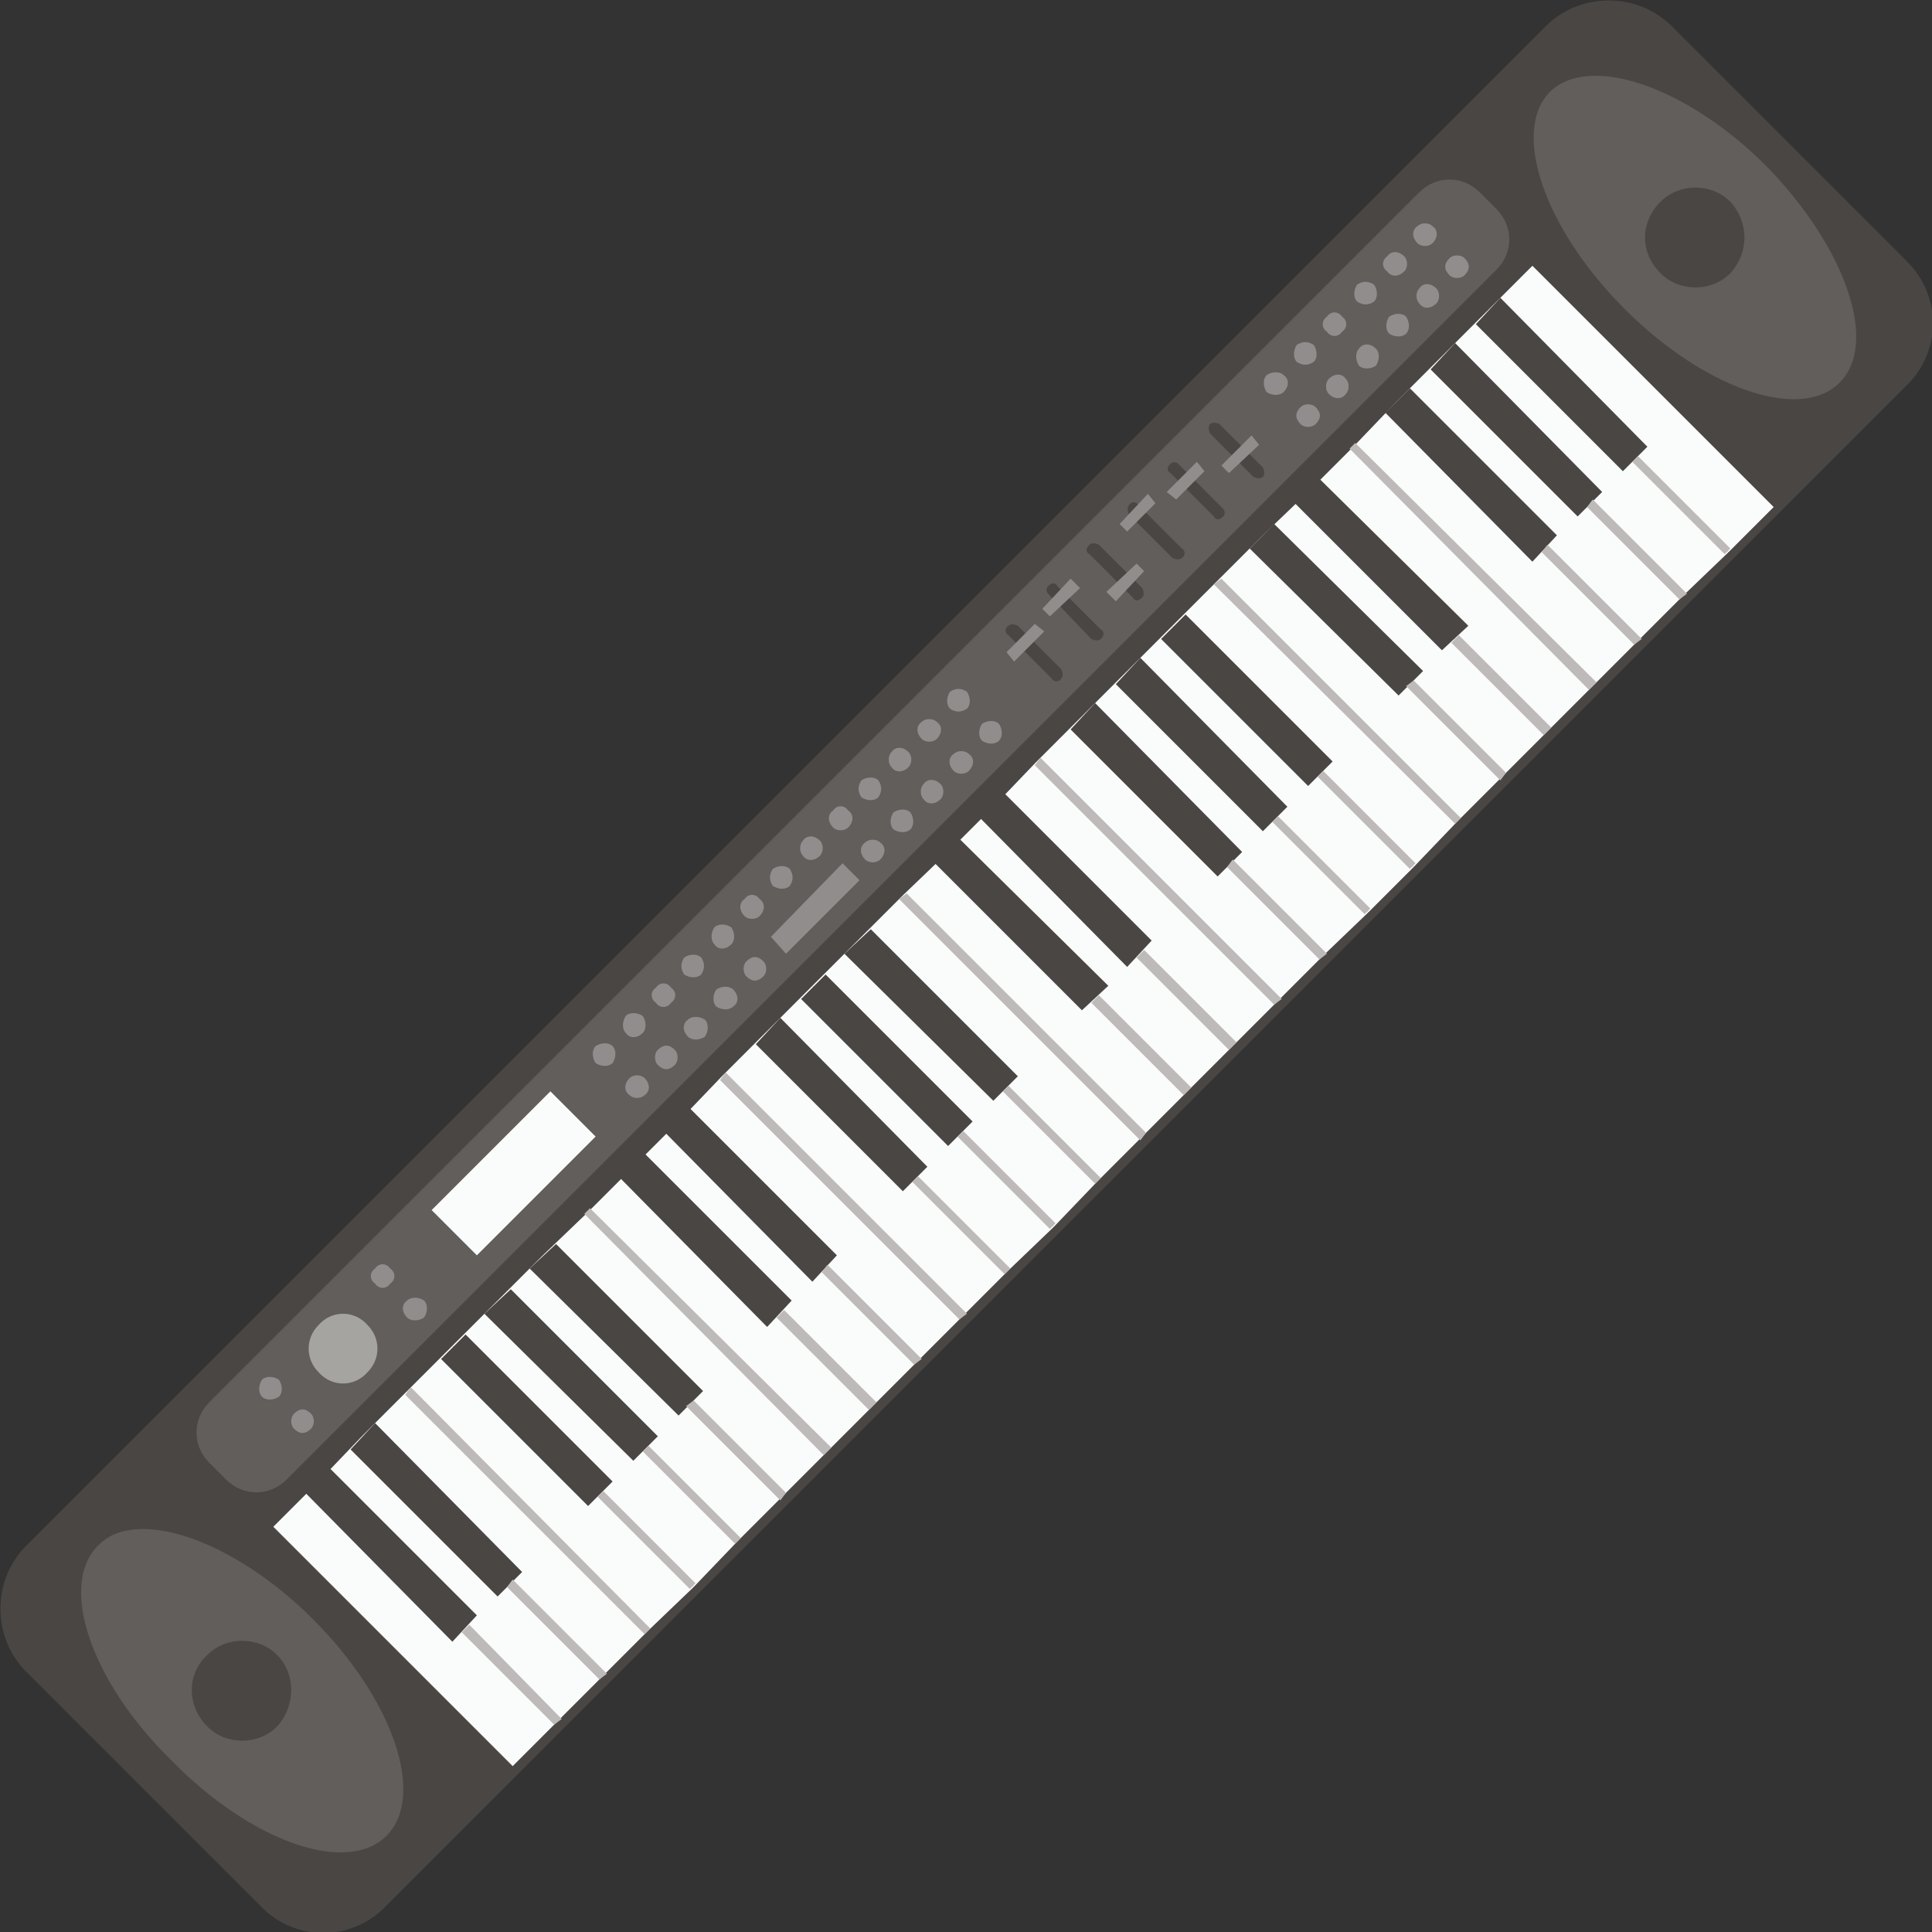 <?xml version="1.0" encoding="UTF-8"?>
<!DOCTYPE svg PUBLIC "-//W3C//DTD SVG 1.1//EN" "http://www.w3.org/Graphics/SVG/1.1/DTD/svg11.dtd">
<!-- Creator: CorelDRAW X7 -->
<svg xmlns="http://www.w3.org/2000/svg" xml:space="preserve" width="1109px" height="1109px" version="1.1" shape-rendering="geometricPrecision" text-rendering="geometricPrecision" image-rendering="optimizeQuality" fill-rule="evenodd" clip-rule="evenodd"
viewBox="0 0 1025 1025"
 xmlns:xlink="http://www.w3.org/1999/xlink">
 <rect x="0" y="0" width="1025" height="1025" fill="#333333" stroke="none"/>
 <g id="Слой_x0020_1">
  <g id="_1240642896">
   <path fill="#4A4644" fill-rule="nonzero" d="M1012 204l-808 808c-18,18 -47,18 -65,0l-126 -126c-17,-18 -17,-47 0,-65l808 -808c18,-17 47,-17 65,0l126 126c18,18 18,47 0,65z"/>
   <polygon fill="#FAFBFB" fill-rule="nonzero" points="439,770 415,794 288,666 312,643 "/>
   <polygon fill="#FAFBFB" fill-rule="nonzero" points="415,794 391,818 264,690 288,666 "/>
   <polygon fill="#4A4644" fill-rule="nonzero" points="373,738 360,751 281,673 295,660 "/>
   <polygon fill="#FAFBFB" fill-rule="nonzero" points="391,818 368,842 240,714 264,690 "/>
   <polygon fill="#4A4644" fill-rule="nonzero" points="349,762 336,775 257,697 271,684 "/>
   <polygon fill="#FAFBFB" fill-rule="nonzero" points="368,842 344,865 216,738 240,714 "/>
   <polygon fill="#4A4644" fill-rule="nonzero" points="325,786 312,799 234,721 247,708 "/>
   <polygon fill="#FAFBFB" fill-rule="nonzero" points="344,865 320,889 192,762 216,738 "/>
   <polygon fill="#FAFBFB" fill-rule="nonzero" points="320,889 296,913 169,786 192,762 "/>
   <polygon fill="#4A4644" fill-rule="nonzero" points="277,834 264,847 186,769 199,755 "/>
   <polygon fill="#FAFBFB" fill-rule="nonzero" points="296,913 272,937 145,810 169,786 "/>
   <polygon fill="#4A4644" fill-rule="nonzero" points="253,857 240,871 162,792 175,779 "/>
   <polygon fill="#BDBAB9" fill-rule="nonzero" points="298,912 294,915 245,866 249,862 "/>
   <polygon fill="#BDBAB9" fill-rule="nonzero" points="322,888 318,891 269,842 272,838 "/>
   <polygon fill="#BDBAB9" fill-rule="nonzero" points="345,864 342,867 215,740 218,736 "/>
   <polygon fill="#BDBAB9" fill-rule="nonzero" points="369,840 366,843 317,794 320,791 "/>
   <polygon fill="#BDBAB9" fill-rule="nonzero" points="393,816 390,819 341,770 344,767 "/>
   <polygon fill="#BDBAB9" fill-rule="nonzero" points="417,792 414,796 364,746 368,743 "/>
   <polygon fill="#FAFBFB" fill-rule="nonzero" points="606,603 582,627 455,499 479,475 "/>
   <polygon fill="#FAFBFB" fill-rule="nonzero" points="582,627 559,651 431,523 455,499 "/>
   <polygon fill="#4A4644" fill-rule="nonzero" points="540,571 527,584 448,506 462,493 "/>
   <polygon fill="#FAFBFB" fill-rule="nonzero" points="559,651 535,674 407,547 431,523 "/>
   <polygon fill="#4A4644" fill-rule="nonzero" points="516,595 503,608 425,530 438,517 "/>
   <polygon fill="#FAFBFB" fill-rule="nonzero" points="535,674 511,698 383,571 407,547 "/>
   <polygon fill="#4A4644" fill-rule="nonzero" points="492,619 479,632 401,554 414,540 "/>
   <polygon fill="#FAFBFB" fill-rule="nonzero" points="511,698 487,722 360,595 383,571 "/>
   <polygon fill="#FAFBFB" fill-rule="nonzero" points="487,722 463,746 336,619 360,595 "/>
   <polygon fill="#4A4644" fill-rule="nonzero" points="444,666 431,680 353,601 366,588 "/>
   <polygon fill="#FAFBFB" fill-rule="nonzero" points="463,746 439,770 312,643 336,619 "/>
   <polygon fill="#4A4644" fill-rule="nonzero" points="420,690 407,704 329,625 342,612 "/>
   <polygon fill="#BDBAB9" fill-rule="nonzero" points="465,744 461,748 412,699 416,695 "/>
   <polygon fill="#BDBAB9" fill-rule="nonzero" points="489,721 485,724 436,675 439,671 "/>
   <polygon fill="#BDBAB9" fill-rule="nonzero" points="513,697 509,700 382,573 385,569 "/>
   <polygon fill="#BDBAB9" fill-rule="nonzero" points="536,673 533,676 484,627 487,624 "/>
   <polygon fill="#BDBAB9" fill-rule="nonzero" points="560,649 557,652 508,603 511,600 "/>
   <polygon fill="#BDBAB9" fill-rule="nonzero" points="584,625 581,628 532,579 535,576 "/>
   <polygon fill="#FAFBFB" fill-rule="nonzero" points="773,436 750,460 622,332 646,308 "/>
   <polygon fill="#FAFBFB" fill-rule="nonzero" points="750,460 726,484 598,356 622,332 "/>
   <polygon fill="#4A4644" fill-rule="nonzero" points="707,404 694,417 616,339 629,326 "/>
   <polygon fill="#FAFBFB" fill-rule="nonzero" points="726,484 702,507 574,380 598,356 "/>
   <polygon fill="#4A4644" fill-rule="nonzero" points="683,428 670,441 592,363 605,349 "/>
   <polygon fill="#FAFBFB" fill-rule="nonzero" points="702,507 678,531 550,404 574,380 "/>
   <polygon fill="#4A4644" fill-rule="nonzero" points="659,452 646,465 568,387 581,373 "/>
   <polygon fill="#FAFBFB" fill-rule="nonzero" points="678,531 654,555 527,428 550,404 "/>
   <polygon fill="#FAFBFB" fill-rule="nonzero" points="654,555 630,579 503,452 527,428 "/>
   <polygon fill="#4A4644" fill-rule="nonzero" points="611,499 598,513 520,434 533,421 "/>
   <polygon fill="#FAFBFB" fill-rule="nonzero" points="630,579 606,603 479,475 503,452 "/>
   <polygon fill="#4A4644" fill-rule="nonzero" points="588,523 574,536 496,458 509,445 "/>
   <polygon fill="#BDBAB9" fill-rule="nonzero" points="632,577 628,581 579,532 583,528 "/>
   <polygon fill="#BDBAB9" fill-rule="nonzero" points="656,553 652,557 603,508 607,504 "/>
   <polygon fill="#BDBAB9" fill-rule="nonzero" points="680,530 676,533 549,406 552,402 "/>
   <polygon fill="#BDBAB9" fill-rule="nonzero" points="704,506 700,509 651,460 654,456 "/>
   <polygon fill="#BDBAB9" fill-rule="nonzero" points="727,482 724,485 675,436 678,433 "/>
   <polygon fill="#BDBAB9" fill-rule="nonzero" points="751,458 748,461 699,412 702,409 "/>
   <polygon fill="#FAFBFB" fill-rule="nonzero" points="941,269 917,293 789,165 813,141 "/>
   <polygon fill="#FAFBFB" fill-rule="nonzero" points="917,293 893,316 765,189 789,165 "/>
   <polygon fill="#4A4644" fill-rule="nonzero" points="874,237 861,250 783,172 796,158 "/>
   <polygon fill="#FAFBFB" fill-rule="nonzero" points="893,316 869,340 741,213 765,189 "/>
   <polygon fill="#4A4644" fill-rule="nonzero" points="850,261 837,274 759,196 772,182 "/>
   <polygon fill="#FAFBFB" fill-rule="nonzero" points="869,340 845,364 718,237 741,213 "/>
   <polygon fill="#4A4644" fill-rule="nonzero" points="826,284 813,298 735,219 748,206 "/>
   <polygon fill="#FAFBFB" fill-rule="nonzero" points="845,364 821,388 694,261 718,237 "/>
   <polygon fill="#FAFBFB" fill-rule="nonzero" points="821,388 797,412 670,284 694,261 "/>
   <polygon fill="#4A4644" fill-rule="nonzero" points="779,332 765,345 687,267 700,254 "/>
   <polygon fill="#FAFBFB" fill-rule="nonzero" points="797,412 773,436 646,308 670,284 "/>
   <polygon fill="#4A4644" fill-rule="nonzero" points="755,356 742,369 663,291 676,278 "/>
   <polygon fill="#BDBAB9" fill-rule="nonzero" points="799,410 796,414 746,364 750,361 "/>
   <polygon fill="#BDBAB9" fill-rule="nonzero" points="823,386 819,390 770,341 774,337 "/>
   <polygon fill="#BDBAB9" fill-rule="nonzero" points="847,362 843,366 716,238 719,235 "/>
   <polygon fill="#BDBAB9" fill-rule="nonzero" points="871,339 867,342 818,293 821,289 "/>
   <polygon fill="#BDBAB9" fill-rule="nonzero" points="895,315 891,318 842,269 845,265 "/>
   <polygon fill="#BDBAB9" fill-rule="nonzero" points="918,291 915,294 866,245 869,242 "/>
   <polygon fill="#BDBAB9" fill-rule="nonzero" points="441,768 437,772 310,644 313,641 "/>
   <polygon fill="#BDBAB9" fill-rule="nonzero" points="608,601 605,605 477,477 481,474 "/>
   <polygon fill="#BDBAB9" fill-rule="nonzero" points="775,434 772,437 644,310 648,307 "/>
   <path fill="#615E5C" fill-rule="nonzero" d="M166 859c43,43 60,94 39,115 -21,21 -72,3 -114,-40 -43,-42 -60,-93 -39,-114 20,-21 72,-3 114,39z"/>
   <path fill="#4A4644" fill-rule="nonzero" d="M147 878c10,10 10,27 0,38 -10,10 -27,10 -37,0 -11,-11 -11,-28 0,-38 10,-10 27,-10 37,0z"/>
   <path fill="#615E5C" fill-rule="nonzero" d="M937 88c42,43 60,94 39,115 -21,21 -72,3 -114,-39 -43,-43 -60,-94 -40,-115 21,-21 73,-3 115,39z"/>
   <path fill="#4A4644" fill-rule="nonzero" d="M918 107c10,11 10,27 0,38 -10,10 -27,10 -37,0 -11,-11 -11,-27 0,-38 10,-10 27,-10 37,0z"/>
   <path fill="#615E5C" fill-rule="nonzero" d="M794 143l-642 642c-9,9 -23,9 -32,0l-9 -9c-9,-9 -9,-23 0,-32l642 -642c9,-9 23,-9 32,0l9 9c9,9 9,23 0,32z"/>
   <polygon fill="#FAFBFB" fill-rule="nonzero" points="316,603 253,666 229,642 292,579 "/>
   <path fill="#A6A4A1" fill-rule="nonzero" d="M195 703c7,7 7,18 0,25 -7,8 -19,8 -26,0 -7,-7 -7,-18 0,-25 7,-8 19,-8 26,0z"/>
   <path fill="#918D8C" fill-rule="nonzero" d="M225 690c2,2 2,6 0,9 -3,2 -7,2 -9,0 -3,-3 -3,-7 0,-9 2,-2 6,-2 9,0z"/>
   <path fill="#918D8C" fill-rule="nonzero" d="M207 673c3,2 3,6 0,8 -2,3 -6,3 -8,0 -3,-2 -3,-6 0,-8 2,-3 6,-3 8,0z"/>
   <path fill="#918D8C" fill-rule="nonzero" d="M342 572c3,3 3,7 0,9 -2,2 -6,2 -8,0 -3,-2 -3,-6 0,-9 2,-2 6,-2 8,0z"/>
   <path fill="#918D8C" fill-rule="nonzero" d="M325 555c2,2 2,6 0,9 -2,2 -6,2 -9,0 -2,-3 -2,-7 0,-9 3,-2 7,-2 9,0z"/>
   <path fill="#918D8C" fill-rule="nonzero" d="M358 557c2,2 2,6 0,8 -3,3 -6,3 -9,0 -2,-2 -2,-6 0,-8 3,-3 6,-3 9,0z"/>
   <path fill="#918D8C" fill-rule="nonzero" d="M341 539c2,3 2,7 0,9 -3,3 -7,3 -9,0 -2,-2 -2,-6 0,-9 2,-2 6,-2 9,0z"/>
   <path fill="#918D8C" fill-rule="nonzero" d="M374 541c2,2 2,6 0,9 -3,2 -7,2 -9,0 -3,-3 -3,-7 0,-9 2,-2 6,-2 9,0z"/>
   <path fill="#918D8C" fill-rule="nonzero" d="M356 524c3,2 3,6 0,8 -2,3 -6,3 -8,0 -3,-2 -3,-6 0,-8 2,-3 6,-3 8,0z"/>
   <path fill="#918D8C" fill-rule="nonzero" d="M389 525c3,3 3,7 0,9 -2,2 -6,2 -9,0 -2,-2 -2,-6 0,-9 3,-2 7,-2 9,0z"/>
   <path fill="#918D8C" fill-rule="nonzero" d="M372 508c2,3 2,6 0,9 -2,2 -6,2 -9,0 -2,-3 -2,-6 0,-9 3,-2 7,-2 9,0z"/>
   <path fill="#918D8C" fill-rule="nonzero" d="M405 510c2,2 2,6 0,8 -3,3 -6,3 -9,0 -2,-2 -2,-6 0,-8 3,-3 6,-3 9,0z"/>
   <path fill="#918D8C" fill-rule="nonzero" d="M388 492c2,3 2,7 0,9 -3,3 -7,3 -9,0 -2,-2 -2,-6 0,-9 2,-2 6,-2 9,0z"/>
   <path fill="#918D8C" fill-rule="nonzero" d="M403 477c3,2 3,6 0,9 -2,2 -6,2 -8,0 -3,-3 -3,-7 0,-9 2,-3 6,-3 8,0z"/>
   <path fill="#918D8C" fill-rule="nonzero" d="M419 461c2,3 2,6 0,9 -2,2 -6,2 -9,0 -2,-3 -2,-6 0,-9 3,-2 7,-2 9,0z"/>
   <path fill="#918D8C" fill-rule="nonzero" d="M435 446c2,2 2,6 0,8 -3,3 -7,3 -9,0 -2,-2 -2,-6 0,-8 2,-3 6,-3 9,0z"/>
   <path fill="#918D8C" fill-rule="nonzero" d="M467 447c3,2 3,6 0,9 -2,2 -6,2 -8,0 -3,-3 -3,-7 0,-9 2,-2 6,-2 8,0z"/>
   <path fill="#918D8C" fill-rule="nonzero" d="M450 430c3,2 3,6 0,9 -2,2 -6,2 -8,0 -3,-3 -3,-7 0,-9 2,-3 6,-3 8,0z"/>
   <path fill="#918D8C" fill-rule="nonzero" d="M483 431c2,3 2,7 0,9 -2,2 -6,2 -9,0 -2,-2 -2,-6 0,-9 3,-2 7,-2 9,0z"/>
   <path fill="#918D8C" fill-rule="nonzero" d="M466 414c2,3 2,6 0,9 -2,2 -6,2 -9,0 -2,-3 -2,-6 0,-9 3,-2 7,-2 9,0z"/>
   <path fill="#918D8C" fill-rule="nonzero" d="M499 416c2,2 2,6 0,8 -3,3 -7,3 -9,0 -2,-2 -2,-6 0,-8 2,-3 6,-3 9,0z"/>
   <path fill="#918D8C" fill-rule="nonzero" d="M482 399c2,2 2,6 0,8 -3,3 -7,3 -9,0 -2,-2 -2,-6 0,-8 2,-3 6,-3 9,0z"/>
   <path fill="#918D8C" fill-rule="nonzero" d="M514 400c3,2 3,6 0,9 -2,2 -6,2 -8,0 -3,-3 -3,-7 0,-9 2,-2 6,-2 8,0z"/>
   <path fill="#918D8C" fill-rule="nonzero" d="M497 383c3,2 3,6 0,9 -2,2 -6,2 -8,0 -3,-3 -3,-7 0,-9 2,-2 6,-2 8,0z"/>
   <path fill="#918D8C" fill-rule="nonzero" d="M530 384c2,3 2,7 0,9 -2,2 -6,2 -9,0 -2,-2 -2,-6 0,-9 3,-2 7,-2 9,0z"/>
   <path fill="#918D8C" fill-rule="nonzero" d="M513 367c2,3 2,7 0,9 -3,2 -6,2 -9,0 -2,-2 -2,-6 0,-9 3,-2 6,-2 9,0z"/>
   <path fill="#918D8C" fill-rule="nonzero" d="M698 216c3,3 3,6 0,9 -2,2 -6,2 -8,0 -3,-3 -3,-6 0,-9 2,-2 6,-2 8,0z"/>
   <path fill="#918D8C" fill-rule="nonzero" d="M681 199c3,2 3,6 0,9 -2,2 -6,2 -9,0 -2,-3 -2,-7 0,-9 3,-2 7,-2 9,0z"/>
   <path fill="#918D8C" fill-rule="nonzero" d="M714 201c2,2 2,6 0,8 -2,3 -6,3 -9,0 -2,-2 -2,-6 0,-8 3,-3 7,-3 9,0z"/>
   <path fill="#918D8C" fill-rule="nonzero" d="M697 183c2,3 2,7 0,9 -3,2 -6,2 -9,0 -2,-2 -2,-6 0,-9 3,-2 6,-2 9,0z"/>
   <path fill="#918D8C" fill-rule="nonzero" d="M730 185c2,2 2,6 0,9 -3,2 -7,2 -9,0 -2,-3 -2,-7 0,-9 2,-3 6,-3 9,0z"/>
   <path fill="#918D8C" fill-rule="nonzero" d="M712 168c3,2 3,6 0,8 -2,3 -6,3 -8,0 -3,-2 -3,-6 0,-8 2,-3 6,-3 8,0z"/>
   <path fill="#918D8C" fill-rule="nonzero" d="M746 168c2,3 2,7 0,9 -2,2 -6,2 -9,0 -2,-2 -2,-6 0,-9 3,-2 7,-2 9,0z"/>
   <path fill="#918D8C" fill-rule="nonzero" d="M729 151c2,3 2,7 0,9 -3,2 -6,2 -9,0 -2,-2 -2,-6 0,-9 3,-2 6,-2 9,0z"/>
   <path fill="#918D8C" fill-rule="nonzero" d="M762 153c2,2 2,6 0,8 -3,3 -7,3 -9,0 -2,-2 -2,-6 0,-8 2,-3 6,-3 9,0z"/>
   <path fill="#918D8C" fill-rule="nonzero" d="M745 136c2,2 2,6 0,8 -3,3 -7,3 -9,0 -3,-2 -3,-6 0,-8 2,-3 6,-3 9,0z"/>
   <path fill="#918D8C" fill-rule="nonzero" d="M777 137c3,3 3,6 0,9 -2,2 -6,2 -8,0 -3,-3 -3,-6 0,-9 2,-2 6,-2 8,0z"/>
   <path fill="#918D8C" fill-rule="nonzero" d="M760 120c3,2 3,6 0,9 -2,2 -6,2 -8,0 -3,-3 -3,-7 0,-9 2,-2 6,-2 8,0z"/>
   <path fill="#918D8C" fill-rule="nonzero" d="M148 732c2,3 2,7 0,9 -3,2 -7,2 -9,0 -2,-2 -2,-6 0,-9 2,-2 6,-2 9,0z"/>
   <path fill="#918D8C" fill-rule="nonzero" d="M165 750c2,2 2,6 0,8 -3,3 -6,3 -9,0 -2,-2 -2,-6 0,-8 3,-3 6,-3 9,0z"/>
   <polygon fill="#918D8C" fill-rule="nonzero" points="456,467 417,506 409,497 447,458 "/>
   <path fill="#4A4644" fill-rule="nonzero" d="M563 355c1,2 1,4 0,5 -1,2 -4,2 -5,0l-23 -23c-2,-1 -2,-4 0,-5 1,-1 3,-1 5,0l23 23z"/>
   <path fill="#4A4644" fill-rule="nonzero" d="M584 334c2,1 2,3 0,5 -1,1 -3,1 -5,0l-23 -24c-1,-1 -1,-3 0,-4 2,-2 4,-2 5,0l23 23z"/>
   <path fill="#4A4644" fill-rule="nonzero" d="M606 312c1,2 1,4 0,5 -2,2 -4,2 -5,0l-23 -23c-2,-1 -2,-3 0,-5 1,-1 3,-1 5,0l23 23z"/>
   <path fill="#4A4644" fill-rule="nonzero" d="M627 291c2,1 2,4 0,5 -1,1 -3,1 -5,0l-23 -23c-1,-2 -1,-4 0,-5 1,-2 4,-2 5,0l23 23z"/>
   <path fill="#4A4644" fill-rule="nonzero" d="M649 270c1,1 1,3 0,4 -2,2 -4,2 -5,0l-23 -23c-2,-1 -2,-3 0,-5 1,-1 3,-1 4,0l24 24z"/>
   <path fill="#4A4644" fill-rule="nonzero" d="M670 248c1,2 1,4 0,5 -1,1 -3,1 -5,0l-23 -23c-1,-2 -1,-4 0,-5 1,-1 3,-1 5,0l23 23z"/>
   <polygon fill="#918D8C" fill-rule="nonzero" points="554,335 538,351 534,346 549,331 "/>
   <polygon fill="#918D8C" fill-rule="nonzero" points="573,312 557,327 553,323 568,307 "/>
   <polygon fill="#918D8C" fill-rule="nonzero" points="607,303 592,319 587,314 603,299 "/>
   <polygon fill="#918D8C" fill-rule="nonzero" points="613,267 598,282 594,278 609,262 "/>
   <polygon fill="#918D8C" fill-rule="nonzero" points="639,250 624,265 619,261 635,245 "/>
   <polygon fill="#918D8C" fill-rule="nonzero" points="668,236 652,251 648,247 664,231 "/>
  </g>
 </g>
</svg>
